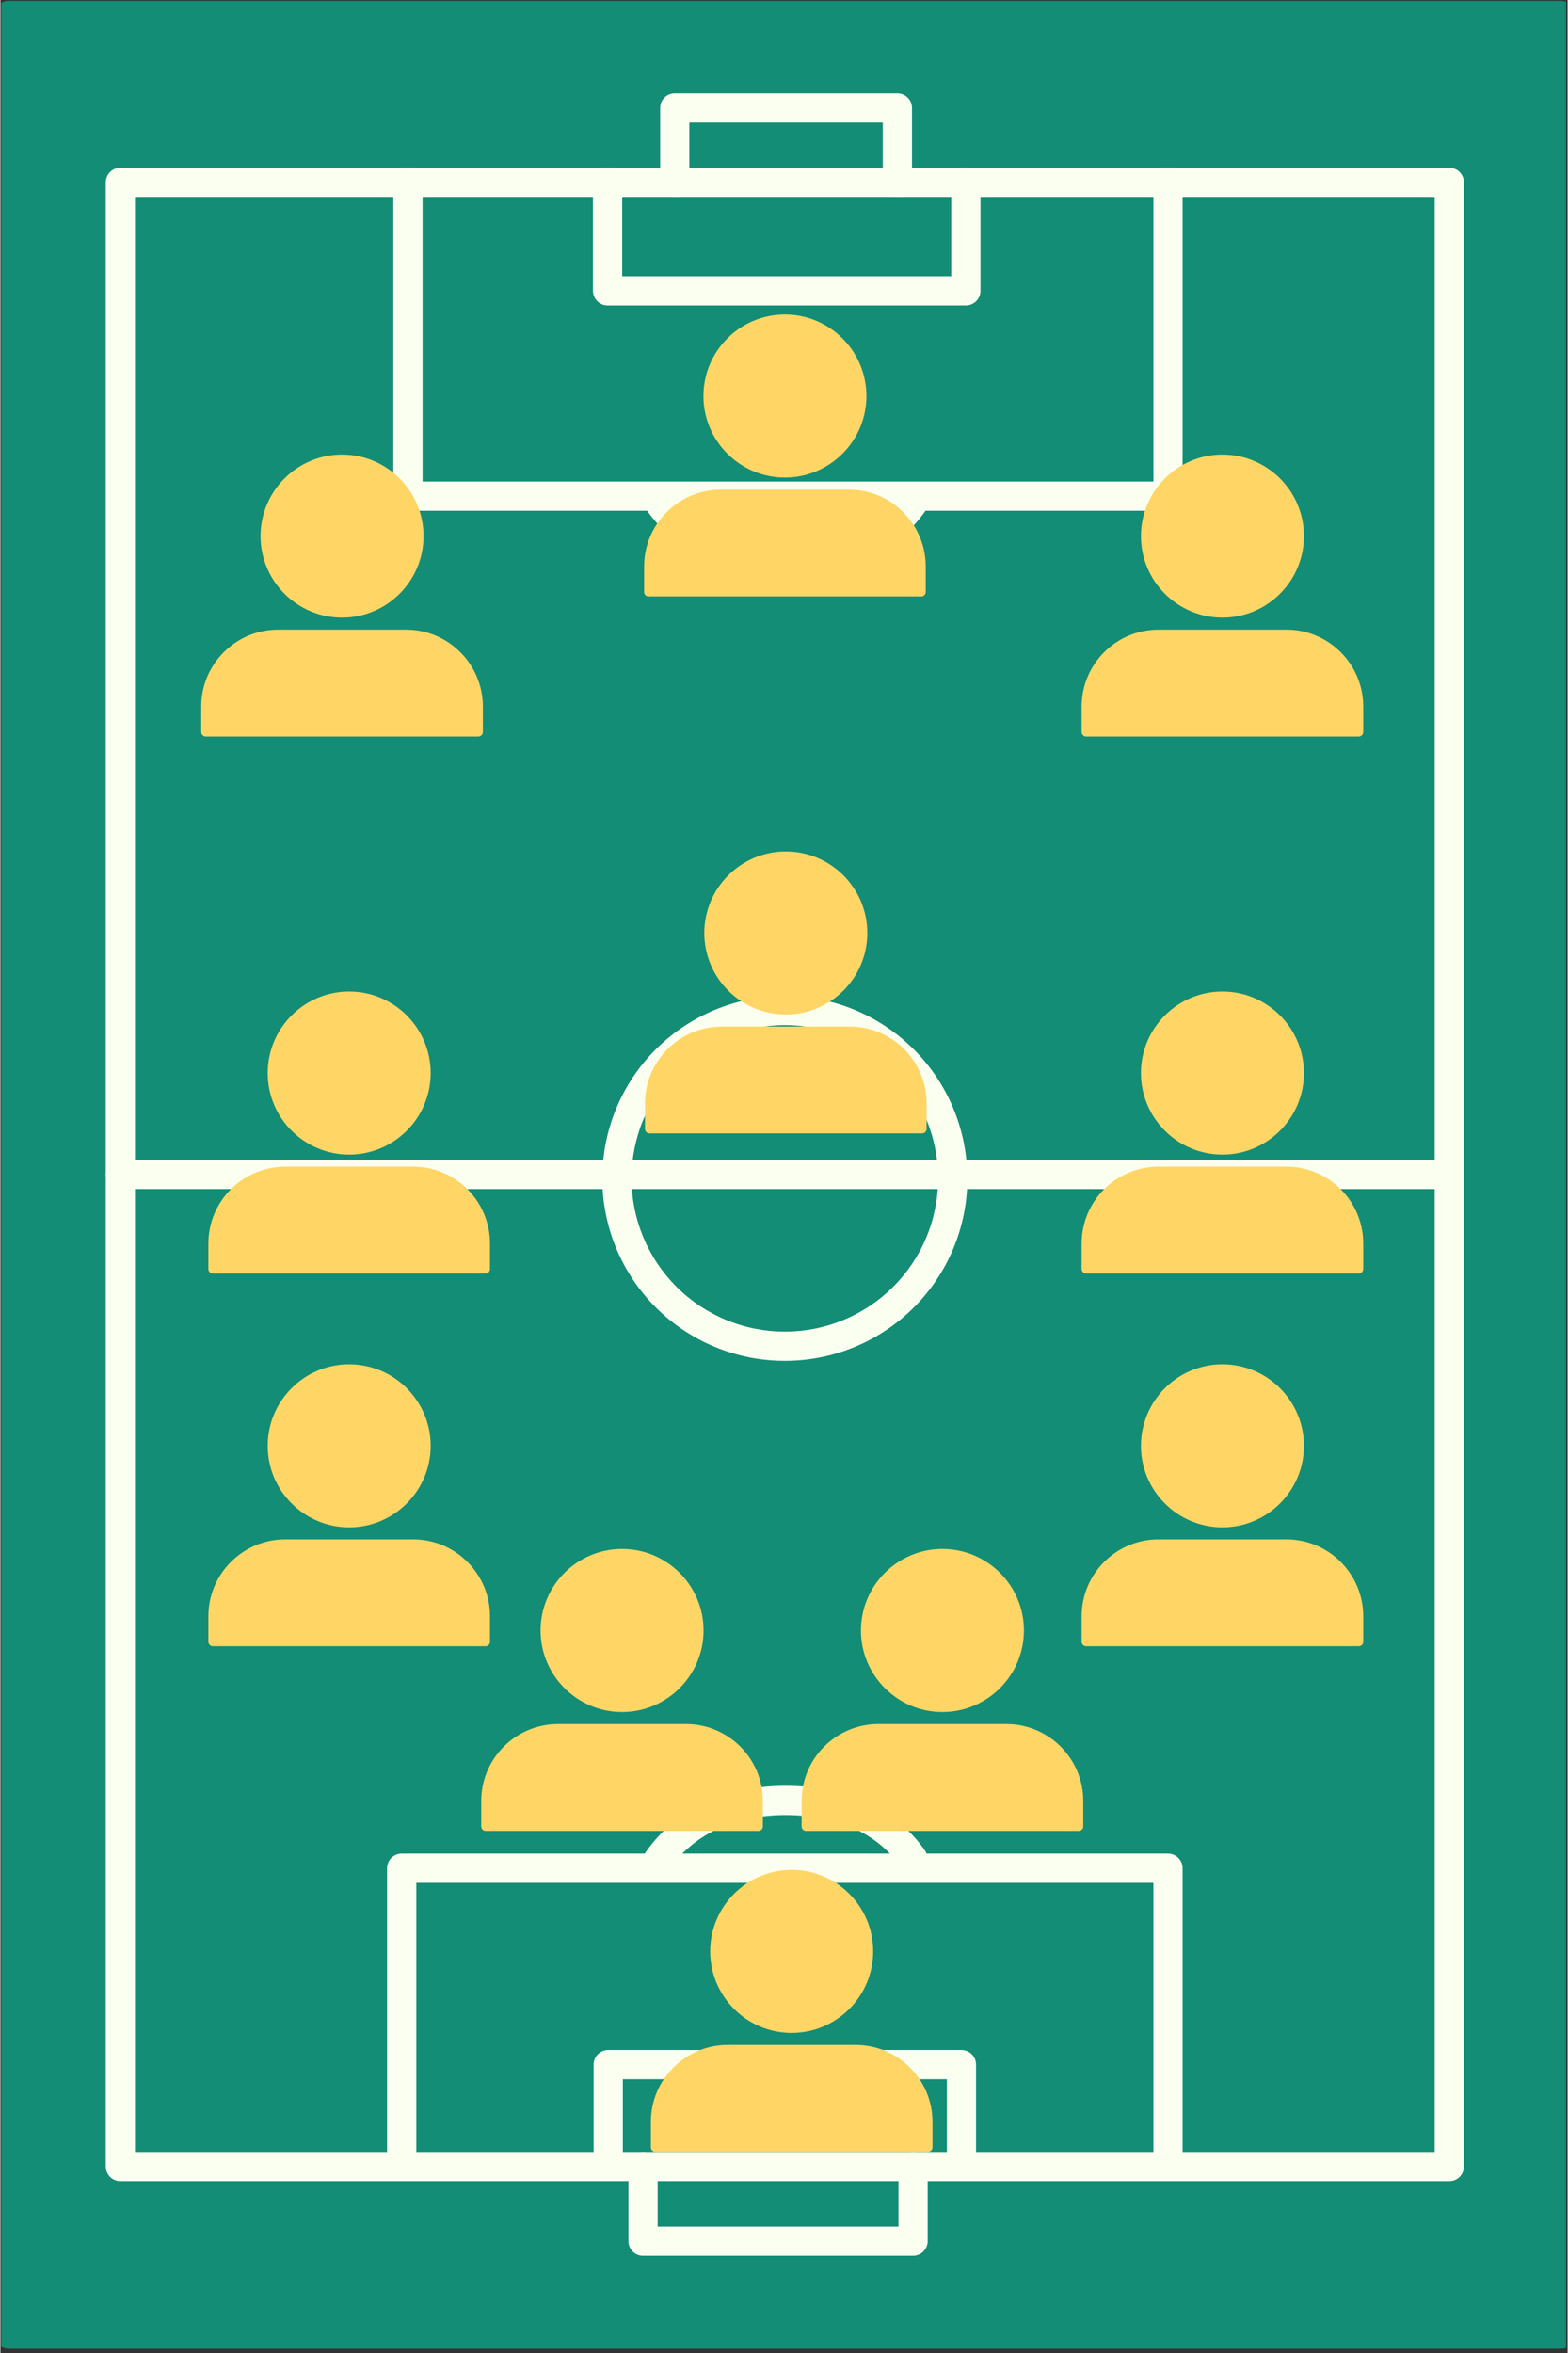 <svg xmlns="http://www.w3.org/2000/svg" xmlns:xlink="http://www.w3.org/1999/xlink" width="300" zoomAndPan="magnify" viewBox="0 0 224.88 337.5" height="450" preserveAspectRatio="xMidYMid meet" version="1.0"><rect x="0" y="0" width="224.88" height="337.5" fill="#333333" stroke="none"/><defs><clipPath id="6f50919653"><path d="M 0.105 0 L 224.652 0 L 224.652 336.996 L 0.105 336.996 Z M 0.105 0 " clip-rule="nonzero"/></clipPath><clipPath id="8df72f7bb8"><path d="M 29.824 195.684 L 70.262 195.684 L 70.262 236.125 L 29.824 236.125 Z M 29.824 195.684 " clip-rule="nonzero"/></clipPath><clipPath id="939df4e812"><path d="M 68.98 222.172 L 109.418 222.172 L 109.418 262.609 L 68.98 262.609 Z M 68.98 222.172 " clip-rule="nonzero"/></clipPath><clipPath id="145f45cb62"><path d="M 114.953 222.172 L 155.391 222.172 L 155.391 262.609 L 114.953 262.609 Z M 114.953 222.172 " clip-rule="nonzero"/></clipPath><clipPath id="12965ae0b6"><path d="M 155.133 195.684 L 195.57 195.684 L 195.57 236.125 L 155.133 236.125 Z M 155.133 195.684 " clip-rule="nonzero"/></clipPath><clipPath id="541101187f"><path d="M 29.824 142.223 L 70.262 142.223 L 70.262 182.664 L 29.824 182.664 Z M 29.824 142.223 " clip-rule="nonzero"/></clipPath><clipPath id="8ef235d004"><path d="M 92.477 122.133 L 132.918 122.133 L 132.918 162.574 L 92.477 162.574 Z M 92.477 122.133 " clip-rule="nonzero"/></clipPath><clipPath id="2a04eee493"><path d="M 155.133 142.223 L 195.57 142.223 L 195.57 182.664 L 155.133 182.664 Z M 155.133 142.223 " clip-rule="nonzero"/></clipPath><clipPath id="67e99fba94"><path d="M 28.801 65.203 L 69.238 65.203 L 69.238 105.645 L 28.801 105.645 Z M 28.801 65.203 " clip-rule="nonzero"/></clipPath><clipPath id="7188fc65ed"><path d="M 92.352 45.113 L 132.789 45.113 L 132.789 85.555 L 92.352 85.555 Z M 92.352 45.113 " clip-rule="nonzero"/></clipPath><clipPath id="232d8ef7f0"><path d="M 155.133 65.203 L 195.57 65.203 L 195.57 105.645 L 155.133 105.645 Z M 155.133 65.203 " clip-rule="nonzero"/></clipPath><clipPath id="2ad8cdeb99"><path d="M 93.32 268.199 L 133.758 268.199 L 133.758 308.637 L 93.32 308.637 Z M 93.32 268.199 " clip-rule="nonzero"/></clipPath></defs><path fill="#138d75" d="M 1.188 334.789 L 1.188 2.219 L 223.934 2.219 L 223.934 334.789 Z M 1.188 334.789 " fill-opacity="1" fill-rule="nonzero"/><g clip-path="url(#6f50919653)"><path fill="#138d75" d="M 226.031 2.219 L 226.031 334.789 C 226.031 335.066 225.977 335.332 225.871 335.59 C 225.766 335.848 225.613 336.074 225.414 336.27 C 225.219 336.465 224.992 336.617 224.734 336.723 C 224.48 336.832 224.211 336.883 223.934 336.883 L 1.188 336.883 C 0.906 336.883 0.641 336.832 0.383 336.723 C 0.125 336.617 -0.102 336.465 -0.297 336.27 C -0.492 336.074 -0.645 335.848 -0.754 335.59 C -0.859 335.332 -0.91 335.066 -0.91 334.789 L -0.91 2.219 C -0.91 1.941 -0.859 1.676 -0.754 1.418 C -0.645 1.16 -0.492 0.934 -0.297 0.738 C -0.102 0.543 0.125 0.391 0.383 0.285 C 0.641 0.18 0.906 0.125 1.188 0.125 L 223.934 0.125 C 224.211 0.125 224.48 0.18 224.734 0.285 C 224.992 0.391 225.219 0.543 225.414 0.738 C 225.613 0.934 225.766 1.16 225.871 1.418 C 225.977 1.676 226.031 1.941 226.031 2.219 Z M 221.836 332.691 L 221.836 4.316 L 3.281 4.316 L 3.281 332.691 Z M 221.836 332.691 " fill-opacity="1" fill-rule="nonzero"/></g><path fill="#fbfff0" d="M 210.004 26.16 L 210.004 310.75 C 210.004 311.031 209.949 311.297 209.844 311.555 C 209.734 311.809 209.586 312.035 209.387 312.234 C 209.191 312.43 208.965 312.582 208.707 312.688 C 208.449 312.793 208.184 312.848 207.906 312.848 L 17.215 312.848 C 16.934 312.848 16.668 312.793 16.41 312.688 C 16.152 312.582 15.926 312.43 15.73 312.234 C 15.535 312.035 15.383 311.809 15.277 311.555 C 15.168 311.297 15.117 311.031 15.117 310.75 L 15.117 26.16 C 15.117 25.883 15.168 25.613 15.277 25.355 C 15.383 25.102 15.535 24.875 15.73 24.676 C 15.926 24.48 16.152 24.328 16.41 24.223 C 16.668 24.117 16.934 24.062 17.215 24.062 L 207.906 24.062 C 208.184 24.062 208.449 24.117 208.707 24.223 C 208.965 24.328 209.191 24.48 209.387 24.676 C 209.586 24.875 209.734 25.102 209.844 25.355 C 209.949 25.613 210.004 25.883 210.004 26.16 Z M 205.809 308.656 L 205.809 28.254 L 19.312 28.254 L 19.312 308.656 Z M 205.809 308.656 " fill-opacity="1" fill-rule="nonzero"/><path fill="#fbfff0" d="M 169.637 267.965 L 169.637 310.75 C 169.637 311.031 169.586 311.297 169.48 311.555 C 169.371 311.809 169.223 312.035 169.023 312.234 C 168.828 312.43 168.602 312.582 168.344 312.688 C 168.086 312.793 167.82 312.848 167.543 312.848 C 167.262 312.848 166.996 312.793 166.738 312.688 C 166.48 312.582 166.254 312.43 166.059 312.234 C 165.863 312.035 165.711 311.809 165.605 311.555 C 165.496 311.297 165.445 311.031 165.445 310.75 L 165.445 270.059 L 59.676 270.059 L 59.676 310.75 C 59.676 311.031 59.621 311.297 59.516 311.555 C 59.41 311.809 59.258 312.035 59.062 312.234 C 58.863 312.43 58.637 312.582 58.383 312.688 C 58.125 312.793 57.855 312.848 57.578 312.848 C 57.301 312.848 57.031 312.793 56.777 312.688 C 56.52 312.582 56.293 312.43 56.094 312.234 C 55.898 312.035 55.746 311.809 55.641 311.555 C 55.535 311.297 55.48 311.031 55.48 310.75 L 55.48 267.965 C 55.48 267.684 55.535 267.418 55.641 267.16 C 55.746 266.906 55.898 266.68 56.094 266.48 C 56.293 266.285 56.52 266.133 56.777 266.027 C 57.031 265.922 57.301 265.867 57.578 265.867 L 167.543 265.867 C 167.82 265.867 168.086 265.922 168.344 266.027 C 168.602 266.133 168.828 266.285 169.023 266.48 C 169.223 266.68 169.371 266.906 169.48 267.16 C 169.586 267.418 169.637 267.684 169.637 267.965 Z M 169.637 267.965 " fill-opacity="1" fill-rule="nonzero"/><path fill="#fbfff0" d="M 133.059 310.75 L 133.059 321.453 C 133.059 321.73 133.008 321.996 132.898 322.254 C 132.793 322.512 132.641 322.738 132.445 322.934 C 132.25 323.129 132.023 323.281 131.766 323.387 C 131.508 323.492 131.242 323.547 130.961 323.547 L 92.211 323.547 C 91.934 323.547 91.664 323.492 91.41 323.387 C 91.152 323.281 90.926 323.129 90.727 322.934 C 90.531 322.738 90.379 322.512 90.273 322.254 C 90.168 321.996 90.113 321.73 90.113 321.453 L 90.113 310.75 C 90.113 310.473 90.168 310.207 90.273 309.949 C 90.379 309.691 90.531 309.465 90.727 309.27 C 90.926 309.074 91.152 308.922 91.41 308.816 C 91.664 308.711 91.934 308.656 92.211 308.656 C 92.488 308.656 92.758 308.711 93.016 308.816 C 93.27 308.922 93.496 309.074 93.695 309.27 C 93.891 309.465 94.043 309.691 94.148 309.949 C 94.254 310.207 94.309 310.473 94.309 310.75 L 94.309 319.355 L 128.867 319.355 L 128.867 310.75 C 128.867 310.473 128.918 310.207 129.023 309.949 C 129.133 309.691 129.281 309.465 129.48 309.27 C 129.676 309.074 129.902 308.922 130.16 308.816 C 130.418 308.711 130.684 308.656 130.961 308.656 C 131.242 308.656 131.508 308.711 131.766 308.816 C 132.023 308.922 132.25 309.074 132.445 309.27 C 132.641 309.465 132.793 309.691 132.898 309.949 C 133.008 310.207 133.059 310.473 133.059 310.75 Z M 133.059 310.75 " fill-opacity="1" fill-rule="nonzero"/><path fill="#fbfff0" d="M 140 296.129 L 140 310.75 C 140 311.031 139.949 311.297 139.844 311.555 C 139.734 311.809 139.582 312.035 139.387 312.234 C 139.191 312.43 138.965 312.582 138.707 312.688 C 138.449 312.793 138.184 312.848 137.902 312.848 C 137.625 312.848 137.359 312.793 137.102 312.688 C 136.844 312.582 136.617 312.43 136.422 312.234 C 136.227 312.035 136.074 311.809 135.965 311.555 C 135.859 311.297 135.809 311.031 135.809 310.75 L 135.809 298.227 L 89.312 298.227 L 89.312 310.75 C 89.312 311.031 89.258 311.297 89.152 311.555 C 89.047 311.809 88.895 312.035 88.695 312.234 C 88.5 312.43 88.273 312.582 88.016 312.688 C 87.762 312.793 87.492 312.848 87.215 312.848 C 86.938 312.848 86.668 312.793 86.41 312.688 C 86.156 312.582 85.93 312.43 85.73 312.234 C 85.535 312.035 85.383 311.809 85.277 311.555 C 85.172 311.297 85.117 311.031 85.117 310.75 L 85.117 296.129 C 85.117 295.852 85.172 295.586 85.277 295.328 C 85.383 295.07 85.535 294.844 85.73 294.648 C 85.93 294.453 86.156 294.301 86.41 294.195 C 86.668 294.086 86.938 294.035 87.215 294.035 L 137.902 294.035 C 138.184 294.035 138.449 294.086 138.707 294.195 C 138.965 294.301 139.191 294.453 139.387 294.648 C 139.582 294.844 139.734 295.07 139.844 295.328 C 139.949 295.586 140 295.852 140 296.129 Z M 140 296.129 " fill-opacity="1" fill-rule="nonzero"/><path fill="#fbfff0" d="M 210.004 168.457 C 210.004 168.734 209.949 169 209.844 169.258 C 209.734 169.516 209.586 169.742 209.387 169.938 C 209.191 170.133 208.965 170.285 208.707 170.391 C 208.449 170.496 208.184 170.551 207.906 170.551 L 17.215 170.551 C 16.934 170.551 16.668 170.496 16.41 170.391 C 16.152 170.285 15.926 170.133 15.73 169.938 C 15.535 169.742 15.383 169.516 15.277 169.258 C 15.168 169 15.117 168.734 15.117 168.457 C 15.117 168.176 15.168 167.91 15.277 167.652 C 15.383 167.398 15.535 167.172 15.73 166.973 C 15.926 166.777 16.152 166.625 16.41 166.52 C 16.668 166.414 16.934 166.359 17.215 166.359 L 207.906 166.359 C 208.184 166.359 208.449 166.414 208.707 166.52 C 208.965 166.625 209.191 166.777 209.387 166.973 C 209.586 167.172 209.734 167.398 209.844 167.652 C 209.949 167.91 210.004 168.176 210.004 168.457 Z M 210.004 168.457 " fill-opacity="1" fill-rule="nonzero"/><path fill="#fbfff0" d="M 138.75 169.02 C 138.75 169.879 138.711 170.734 138.625 171.586 C 138.543 172.438 138.414 173.285 138.25 174.125 C 138.082 174.965 137.871 175.797 137.625 176.617 C 137.375 177.438 137.086 178.242 136.758 179.035 C 136.43 179.828 136.062 180.602 135.66 181.355 C 135.254 182.113 134.812 182.848 134.336 183.559 C 133.859 184.273 133.352 184.961 132.805 185.621 C 132.262 186.285 131.688 186.918 131.078 187.523 C 130.473 188.129 129.84 188.707 129.176 189.25 C 128.512 189.793 127.824 190.301 127.109 190.777 C 126.398 191.254 125.664 191.695 124.906 192.098 C 124.148 192.504 123.375 192.867 122.582 193.195 C 121.789 193.523 120.984 193.812 120.164 194.062 C 119.34 194.312 118.512 194.52 117.668 194.688 C 116.828 194.852 115.98 194.98 115.125 195.062 C 114.273 195.148 113.418 195.188 112.559 195.188 C 111.703 195.188 110.848 195.148 109.992 195.062 C 109.137 194.98 108.289 194.852 107.449 194.688 C 106.609 194.52 105.777 194.312 104.957 194.062 C 104.137 193.812 103.328 193.523 102.535 193.195 C 101.742 192.867 100.969 192.504 100.211 192.098 C 99.457 191.695 98.723 191.254 98.008 190.777 C 97.293 190.301 96.605 189.793 95.941 189.25 C 95.281 188.707 94.645 188.129 94.039 187.523 C 93.434 186.918 92.855 186.285 92.312 185.621 C 91.77 184.961 91.258 184.273 90.781 183.559 C 90.305 182.848 89.863 182.113 89.461 181.355 C 89.055 180.602 88.688 179.828 88.359 179.035 C 88.031 178.242 87.742 177.438 87.496 176.617 C 87.246 175.797 87.039 174.965 86.871 174.125 C 86.703 173.285 86.578 172.438 86.492 171.586 C 86.41 170.734 86.367 169.879 86.367 169.02 C 86.367 168.164 86.41 167.309 86.492 166.457 C 86.578 165.602 86.703 164.758 86.871 163.914 C 87.039 163.074 87.246 162.246 87.496 161.426 C 87.742 160.605 88.031 159.797 88.359 159.008 C 88.688 158.215 89.055 157.441 89.461 156.684 C 89.863 155.93 90.305 155.195 90.781 154.484 C 91.258 153.77 91.77 153.082 92.312 152.422 C 92.855 151.758 93.434 151.125 94.039 150.516 C 94.645 149.91 95.281 149.336 95.941 148.793 C 96.605 148.25 97.293 147.738 98.008 147.262 C 98.723 146.785 99.457 146.348 100.211 145.941 C 100.969 145.539 101.742 145.172 102.535 144.844 C 103.328 144.516 104.137 144.23 104.957 143.98 C 105.777 143.73 106.609 143.523 107.449 143.355 C 108.289 143.188 109.137 143.062 109.992 142.98 C 110.848 142.895 111.703 142.852 112.559 142.852 C 113.418 142.855 114.273 142.898 115.125 142.98 C 115.98 143.066 116.824 143.191 117.668 143.359 C 118.508 143.527 119.34 143.738 120.16 143.988 C 120.98 144.234 121.785 144.523 122.578 144.852 C 123.371 145.18 124.145 145.547 124.898 145.953 C 125.656 146.355 126.391 146.797 127.105 147.273 C 127.816 147.75 128.504 148.258 129.168 148.801 C 129.828 149.348 130.465 149.922 131.07 150.527 C 131.676 151.133 132.254 151.766 132.797 152.43 C 133.34 153.09 133.852 153.777 134.328 154.488 C 134.805 155.203 135.246 155.938 135.648 156.691 C 136.055 157.445 136.422 158.219 136.75 159.012 C 137.078 159.805 137.367 160.609 137.617 161.43 C 137.867 162.246 138.074 163.078 138.242 163.918 C 138.41 164.758 138.539 165.605 138.621 166.457 C 138.707 167.309 138.75 168.164 138.75 169.02 Z M 90.562 169.02 C 90.562 169.742 90.598 170.457 90.668 171.176 C 90.738 171.891 90.844 172.602 90.984 173.309 C 91.125 174.016 91.301 174.711 91.508 175.402 C 91.719 176.09 91.961 176.766 92.234 177.43 C 92.512 178.098 92.82 178.746 93.16 179.383 C 93.5 180.016 93.867 180.633 94.27 181.23 C 94.668 181.828 95.098 182.406 95.555 182.965 C 96.012 183.52 96.496 184.051 97.004 184.562 C 97.516 185.07 98.047 185.555 98.605 186.012 C 99.16 186.465 99.738 186.895 100.336 187.293 C 100.938 187.695 101.555 188.062 102.191 188.402 C 102.824 188.742 103.477 189.051 104.141 189.324 C 104.809 189.602 105.484 189.844 106.172 190.051 C 106.863 190.262 107.562 190.438 108.27 190.578 C 108.973 190.715 109.688 190.82 110.402 190.895 C 111.121 190.965 111.84 191 112.559 191 C 113.281 191 114 190.965 114.715 190.895 C 115.434 190.82 116.145 190.715 116.852 190.578 C 117.559 190.438 118.254 190.262 118.945 190.051 C 119.633 189.844 120.312 189.602 120.977 189.324 C 121.645 189.051 122.293 188.742 122.93 188.402 C 123.562 188.062 124.18 187.695 124.781 187.293 C 125.379 186.895 125.957 186.465 126.516 186.012 C 127.07 185.555 127.605 185.07 128.113 184.562 C 128.625 184.051 129.105 183.52 129.562 182.965 C 130.02 182.406 130.449 181.828 130.852 181.23 C 131.25 180.633 131.621 180.016 131.961 179.383 C 132.301 178.746 132.605 178.098 132.883 177.43 C 133.16 176.766 133.402 176.09 133.609 175.402 C 133.82 174.711 133.992 174.016 134.133 173.309 C 134.273 172.602 134.379 171.891 134.453 171.176 C 134.523 170.457 134.559 169.742 134.559 169.02 C 134.559 168.301 134.523 167.582 134.453 166.867 C 134.379 166.152 134.273 165.438 134.133 164.734 C 133.992 164.027 133.82 163.328 133.609 162.641 C 133.402 161.953 133.16 161.277 132.883 160.609 C 132.605 159.945 132.301 159.297 131.961 158.66 C 131.621 158.027 131.25 157.41 130.852 156.812 C 130.449 156.211 130.02 155.637 129.562 155.078 C 129.105 154.523 128.625 153.988 128.113 153.48 C 127.605 152.973 127.07 152.488 126.516 152.031 C 125.957 151.574 125.379 151.148 124.781 150.746 C 124.184 150.348 123.562 149.977 122.93 149.637 C 122.293 149.301 121.645 148.992 120.977 148.715 C 120.312 148.441 119.633 148.199 118.945 147.988 C 118.254 147.781 117.559 147.605 116.852 147.465 C 116.145 147.324 115.434 147.219 114.715 147.148 C 114 147.078 113.281 147.043 112.559 147.043 C 111.84 147.043 111.121 147.082 110.402 147.152 C 109.688 147.223 108.977 147.328 108.27 147.469 C 107.562 147.609 106.867 147.785 106.176 147.996 C 105.488 148.203 104.809 148.449 104.145 148.723 C 103.48 149 102.828 149.305 102.195 149.645 C 101.559 149.984 100.941 150.355 100.344 150.754 C 99.746 151.156 99.168 151.582 98.609 152.039 C 98.055 152.496 97.52 152.98 97.012 153.488 C 96.504 153.996 96.02 154.527 95.562 155.086 C 95.105 155.641 94.676 156.219 94.277 156.816 C 93.875 157.414 93.508 158.031 93.168 158.664 C 92.828 159.301 92.52 159.949 92.242 160.613 C 91.965 161.277 91.723 161.957 91.516 162.645 C 91.305 163.332 91.129 164.031 90.988 164.734 C 90.848 165.441 90.742 166.152 90.668 166.867 C 90.598 167.582 90.562 168.301 90.562 169.02 Z M 90.562 169.02 " fill-opacity="1" fill-rule="nonzero"/><path fill="#fbfff0" d="M 169.637 26.16 L 169.637 71.164 C 169.637 71.445 169.586 71.711 169.48 71.969 C 169.371 72.223 169.223 72.449 169.023 72.648 C 168.828 72.844 168.602 72.996 168.344 73.102 C 168.086 73.207 167.82 73.262 167.543 73.262 L 58.48 73.262 C 58.199 73.262 57.934 73.207 57.676 73.102 C 57.418 72.996 57.191 72.844 56.996 72.648 C 56.801 72.449 56.648 72.223 56.543 71.969 C 56.434 71.711 56.383 71.445 56.383 71.164 L 56.383 26.16 C 56.383 25.883 56.434 25.613 56.543 25.355 C 56.648 25.102 56.801 24.875 56.996 24.676 C 57.191 24.48 57.418 24.328 57.676 24.223 C 57.934 24.117 58.199 24.062 58.48 24.062 C 58.758 24.062 59.023 24.117 59.281 24.223 C 59.539 24.328 59.766 24.48 59.961 24.676 C 60.16 24.875 60.309 25.102 60.418 25.355 C 60.523 25.613 60.574 25.883 60.574 26.16 L 60.574 69.07 L 165.445 69.07 L 165.445 26.16 C 165.445 25.883 165.496 25.613 165.605 25.355 C 165.711 25.102 165.863 24.875 166.059 24.676 C 166.254 24.48 166.48 24.328 166.738 24.223 C 166.996 24.117 167.262 24.062 167.543 24.062 C 167.82 24.062 168.086 24.117 168.344 24.223 C 168.602 24.328 168.828 24.48 169.023 24.676 C 169.223 24.875 169.371 25.102 169.48 25.355 C 169.586 25.613 169.637 25.883 169.641 26.16 Z M 169.637 26.16 " fill-opacity="1" fill-rule="nonzero"/><path fill="#fbfff0" d="M 130.809 15.488 L 130.809 26.16 C 130.809 26.438 130.754 26.703 130.648 26.961 C 130.543 27.219 130.391 27.445 130.191 27.641 C 129.996 27.836 129.77 27.988 129.512 28.094 C 129.258 28.199 128.988 28.254 128.711 28.254 C 128.434 28.254 128.164 28.199 127.906 28.094 C 127.652 27.988 127.426 27.836 127.227 27.641 C 127.031 27.445 126.879 27.219 126.773 26.961 C 126.668 26.703 126.613 26.438 126.613 26.16 L 126.613 17.582 L 98.859 17.582 L 98.859 26.16 C 98.859 26.438 98.809 26.703 98.699 26.961 C 98.594 27.219 98.441 27.445 98.246 27.641 C 98.051 27.836 97.824 27.988 97.566 28.094 C 97.309 28.199 97.043 28.254 96.762 28.254 C 96.484 28.254 96.219 28.199 95.961 28.094 C 95.703 27.988 95.477 27.836 95.281 27.641 C 95.082 27.445 94.934 27.219 94.824 26.961 C 94.719 26.703 94.668 26.438 94.668 26.16 L 94.668 15.488 C 94.668 15.211 94.719 14.941 94.824 14.684 C 94.934 14.43 95.082 14.203 95.281 14.004 C 95.477 13.809 95.703 13.656 95.961 13.551 C 96.219 13.445 96.484 13.391 96.762 13.391 L 128.711 13.391 C 128.988 13.391 129.258 13.445 129.512 13.551 C 129.77 13.656 129.996 13.809 130.191 14.004 C 130.391 14.203 130.543 14.43 130.648 14.684 C 130.754 14.941 130.809 15.211 130.809 15.488 Z M 130.809 15.488 " fill-opacity="1" fill-rule="nonzero"/><path fill="#fbfff0" d="M 140.633 26.16 L 140.633 41.719 C 140.633 41.996 140.582 42.262 140.473 42.52 C 140.367 42.777 140.215 43.004 140.02 43.199 C 139.824 43.395 139.594 43.547 139.34 43.652 C 139.082 43.762 138.812 43.812 138.535 43.812 L 87.125 43.812 C 86.848 43.812 86.578 43.762 86.32 43.652 C 86.066 43.547 85.84 43.395 85.641 43.199 C 85.445 43.004 85.293 42.777 85.188 42.52 C 85.082 42.262 85.027 41.996 85.027 41.719 L 85.027 26.16 C 85.027 25.883 85.082 25.613 85.188 25.355 C 85.293 25.102 85.445 24.875 85.641 24.676 C 85.84 24.48 86.066 24.328 86.32 24.223 C 86.578 24.117 86.848 24.062 87.125 24.062 C 87.402 24.062 87.672 24.117 87.926 24.223 C 88.184 24.328 88.41 24.48 88.609 24.676 C 88.805 24.875 88.957 25.102 89.062 25.355 C 89.168 25.613 89.223 25.883 89.223 26.16 L 89.223 39.621 L 136.438 39.621 L 136.438 26.16 C 136.438 25.883 136.492 25.613 136.598 25.355 C 136.707 25.102 136.855 24.875 137.055 24.676 C 137.25 24.48 137.477 24.328 137.734 24.223 C 137.992 24.117 138.258 24.062 138.535 24.062 C 138.812 24.062 139.082 24.117 139.34 24.223 C 139.598 24.328 139.824 24.48 140.02 24.676 C 140.215 24.875 140.367 25.102 140.473 25.355 C 140.582 25.613 140.633 25.883 140.633 26.16 Z M 140.633 26.16 " fill-opacity="1" fill-rule="nonzero"/><path fill="#fbfff0" d="M 133.059 72.152 C 133.059 72.594 132.934 72.996 132.676 73.355 C 128.48 79.297 121.402 82.566 112.738 82.566 C 103.93 82.566 96.754 79.117 92.52 72.855 C 92.359 72.629 92.25 72.375 92.195 72.102 C 92.137 71.828 92.133 71.555 92.184 71.281 C 92.238 71.004 92.34 70.75 92.492 70.516 C 92.648 70.285 92.84 70.09 93.07 69.934 C 93.305 69.777 93.559 69.668 93.832 69.613 C 94.105 69.559 94.379 69.559 94.652 69.613 C 94.93 69.668 95.184 69.773 95.414 69.93 C 95.648 70.086 95.84 70.277 95.996 70.512 C 99.426 75.582 105.371 78.379 112.738 78.379 C 117.875 78.379 124.91 77.086 129.25 70.941 C 129.512 70.566 129.859 70.309 130.293 70.164 C 130.727 70.016 131.16 70.012 131.598 70.152 C 132.035 70.289 132.387 70.543 132.656 70.91 C 132.926 71.281 133.059 71.695 133.059 72.152 Z M 133.059 72.152 " fill-opacity="1" fill-rule="nonzero"/><path fill="#fbfff0" d="M 133.008 266.562 C 133.012 267.016 132.875 267.43 132.605 267.801 C 132.336 268.168 131.984 268.422 131.547 268.559 C 131.113 268.699 130.676 268.695 130.242 268.551 C 129.809 268.402 129.461 268.145 129.199 267.77 C 124.863 261.625 117.824 260.332 112.688 260.332 C 105.32 260.332 99.375 263.125 95.945 268.199 C 95.789 268.43 95.594 268.621 95.363 268.773 C 95.129 268.926 94.879 269.027 94.605 269.082 C 94.332 269.133 94.059 269.133 93.785 269.078 C 93.516 269.02 93.262 268.914 93.031 268.762 C 92.801 268.605 92.609 268.41 92.457 268.18 C 92.305 267.949 92.203 267.695 92.148 267.422 C 92.094 267.152 92.098 266.879 92.152 266.605 C 92.207 266.332 92.312 266.082 92.469 265.852 C 96.703 259.59 103.883 256.141 112.688 256.141 C 121.355 256.141 128.434 259.414 132.625 265.359 C 132.879 265.719 133.008 266.121 133.008 266.562 Z M 133.008 266.562 " fill-opacity="1" fill-rule="nonzero"/><g clip-path="url(#8df72f7bb8)"><path fill="#ffd666" d="M 69.609 236.121 L 30.48 236.121 C 30.129 236.121 29.84 235.832 29.84 235.48 L 29.84 231.824 C 29.84 225.742 34.789 220.797 40.867 220.797 L 59.223 220.797 C 65.301 220.797 70.25 225.742 70.25 231.824 L 70.25 235.48 C 70.25 235.832 69.961 236.121 69.609 236.121 Z M 50.043 219.07 C 43.598 219.07 38.352 213.824 38.352 207.379 C 38.352 200.93 43.598 195.684 50.043 195.684 C 56.492 195.684 61.738 200.93 61.738 207.379 C 61.738 213.824 56.492 219.07 50.043 219.07 Z M 50.043 219.07 " fill-opacity="1" fill-rule="nonzero"/></g><g clip-path="url(#939df4e812)"><path fill="#ffd666" d="M 108.766 262.609 L 69.637 262.609 C 69.285 262.609 68.996 262.32 68.996 261.965 L 68.996 258.312 C 68.996 252.23 73.945 247.285 80.023 247.285 L 98.379 247.285 C 104.457 247.285 109.406 252.23 109.406 258.312 L 109.406 261.965 C 109.406 262.32 109.117 262.609 108.766 262.609 Z M 89.203 245.559 C 82.754 245.559 77.508 240.312 77.508 233.863 C 77.508 227.418 82.754 222.172 89.203 222.172 C 95.648 222.172 100.895 227.418 100.895 233.863 C 100.895 240.312 95.648 245.559 89.203 245.559 Z M 89.203 245.559 " fill-opacity="1" fill-rule="nonzero"/></g><g clip-path="url(#145f45cb62)"><path fill="#ffd666" d="M 154.734 262.609 L 115.609 262.609 C 115.254 262.609 114.969 262.32 114.969 261.965 L 114.969 258.312 C 114.969 252.23 119.914 247.285 125.996 247.285 L 144.348 247.285 C 150.43 247.285 155.379 252.23 155.379 258.312 L 155.379 261.965 C 155.379 262.32 155.09 262.609 154.734 262.609 Z M 135.172 245.559 C 128.727 245.559 123.48 240.312 123.48 233.863 C 123.48 227.418 128.727 222.172 135.172 222.172 C 141.621 222.172 146.867 227.418 146.867 233.863 C 146.867 240.312 141.621 245.559 135.172 245.559 Z M 135.172 245.559 " fill-opacity="1" fill-rule="nonzero"/></g><g clip-path="url(#12965ae0b6)"><path fill="#ffd666" d="M 194.914 236.121 L 155.789 236.121 C 155.434 236.121 155.148 235.832 155.148 235.48 L 155.148 231.824 C 155.148 225.742 160.094 220.797 166.176 220.797 L 184.527 220.797 C 190.609 220.797 195.559 225.742 195.559 231.824 L 195.559 235.48 C 195.559 235.832 195.27 236.121 194.914 236.121 Z M 175.352 219.07 C 168.906 219.07 163.66 213.824 163.66 207.379 C 163.66 200.93 168.906 195.684 175.352 195.684 C 181.801 195.684 187.047 200.93 187.047 207.379 C 187.047 213.824 181.801 219.07 175.352 219.07 Z M 175.352 219.07 " fill-opacity="1" fill-rule="nonzero"/></g><g clip-path="url(#541101187f)"><path fill="#ffd666" d="M 69.609 182.66 L 30.48 182.66 C 30.129 182.66 29.84 182.371 29.84 182.02 L 29.84 178.363 C 29.84 172.281 34.789 167.336 40.867 167.336 L 59.223 167.336 C 65.301 167.336 70.25 172.281 70.25 178.363 L 70.25 182.02 C 70.25 182.371 69.961 182.66 69.609 182.66 Z M 50.043 165.609 C 43.598 165.609 38.352 160.363 38.352 153.918 C 38.352 147.469 43.598 142.223 50.043 142.223 C 56.492 142.223 61.738 147.469 61.738 153.918 C 61.738 160.363 56.492 165.609 50.043 165.609 Z M 50.043 165.609 " fill-opacity="1" fill-rule="nonzero"/></g><g clip-path="url(#8ef235d004)"><path fill="#ffd666" d="M 132.262 162.57 L 93.137 162.57 C 92.781 162.57 92.496 162.281 92.496 161.93 L 92.496 158.273 C 92.496 152.191 97.441 147.246 103.523 147.246 L 121.875 147.246 C 127.957 147.246 132.902 152.191 132.902 158.273 L 132.902 161.93 C 132.902 162.281 132.617 162.57 132.262 162.57 Z M 112.699 145.52 C 106.25 145.52 101.004 140.273 101.004 133.828 C 101.004 127.379 106.25 122.133 112.699 122.133 C 119.148 122.133 124.395 127.379 124.395 133.828 C 124.395 140.273 119.148 145.52 112.699 145.52 Z M 112.699 145.52 " fill-opacity="1" fill-rule="nonzero"/></g><g clip-path="url(#2a04eee493)"><path fill="#ffd666" d="M 194.914 182.66 L 155.789 182.66 C 155.434 182.66 155.148 182.371 155.148 182.02 L 155.148 178.363 C 155.148 172.281 160.094 167.336 166.176 167.336 L 184.527 167.336 C 190.609 167.336 195.559 172.281 195.559 178.363 L 195.559 182.02 C 195.559 182.371 195.27 182.66 194.914 182.66 Z M 175.352 165.609 C 168.906 165.609 163.66 160.363 163.66 153.918 C 163.66 147.469 168.906 142.223 175.352 142.223 C 181.801 142.223 187.047 147.469 187.047 153.918 C 187.047 160.363 181.801 165.609 175.352 165.609 Z M 175.352 165.609 " fill-opacity="1" fill-rule="nonzero"/></g><g clip-path="url(#67e99fba94)"><path fill="#ffd666" d="M 68.586 105.641 L 29.457 105.641 C 29.105 105.641 28.816 105.355 28.816 105 L 28.816 101.344 C 28.816 95.262 33.766 90.316 39.844 90.316 L 58.199 90.316 C 64.277 90.316 69.227 95.262 69.227 101.344 L 69.227 105 C 69.227 105.355 68.938 105.641 68.586 105.641 Z M 49.023 88.59 C 42.574 88.59 37.328 83.348 37.328 76.898 C 37.328 70.449 42.574 65.203 49.023 65.203 C 55.469 65.203 60.715 70.449 60.715 76.898 C 60.715 83.348 55.469 88.59 49.023 88.59 Z M 49.023 88.59 " fill-opacity="1" fill-rule="nonzero"/></g><g clip-path="url(#7188fc65ed)"><path fill="#ffd666" d="M 132.137 85.551 L 93.008 85.551 C 92.656 85.551 92.367 85.266 92.367 84.91 L 92.367 81.254 C 92.367 75.172 97.312 70.227 103.395 70.227 L 121.746 70.227 C 127.828 70.227 132.777 75.172 132.777 81.254 L 132.777 84.91 C 132.777 85.266 132.488 85.551 132.137 85.551 Z M 112.57 68.5 C 106.125 68.5 100.879 63.254 100.879 56.809 C 100.879 50.359 106.125 45.113 112.57 45.113 C 119.02 45.113 124.266 50.359 124.266 56.809 C 124.266 63.254 119.02 68.5 112.57 68.5 Z M 112.57 68.5 " fill-opacity="1" fill-rule="nonzero"/></g><g clip-path="url(#232d8ef7f0)"><path fill="#ffd666" d="M 194.914 105.641 L 155.789 105.641 C 155.434 105.641 155.148 105.355 155.148 105 L 155.148 101.344 C 155.148 95.262 160.094 90.316 166.176 90.316 L 184.527 90.316 C 190.609 90.316 195.559 95.262 195.559 101.344 L 195.559 105 C 195.559 105.355 195.27 105.641 194.914 105.641 Z M 175.352 88.59 C 168.906 88.59 163.66 83.348 163.66 76.898 C 163.66 70.449 168.906 65.203 175.352 65.203 C 181.801 65.203 187.047 70.449 187.047 76.898 C 187.047 83.348 181.801 88.59 175.352 88.59 Z M 175.352 88.59 " fill-opacity="1" fill-rule="nonzero"/></g><g clip-path="url(#2ad8cdeb99)"><path fill="#ffd666" d="M 133.105 308.637 L 93.977 308.637 C 93.625 308.637 93.336 308.348 93.336 307.996 L 93.336 304.34 C 93.336 298.258 98.285 293.312 104.363 293.312 L 122.719 293.312 C 128.797 293.312 133.746 298.258 133.746 304.34 L 133.746 307.996 C 133.746 308.348 133.457 308.637 133.105 308.637 Z M 113.539 291.586 C 107.094 291.586 101.848 286.34 101.848 279.891 C 101.848 273.445 107.094 268.199 113.539 268.199 C 119.988 268.199 125.234 273.445 125.234 279.891 C 125.234 286.34 119.988 291.586 113.539 291.586 Z M 113.539 291.586 " fill-opacity="1" fill-rule="nonzero"/></g></svg>